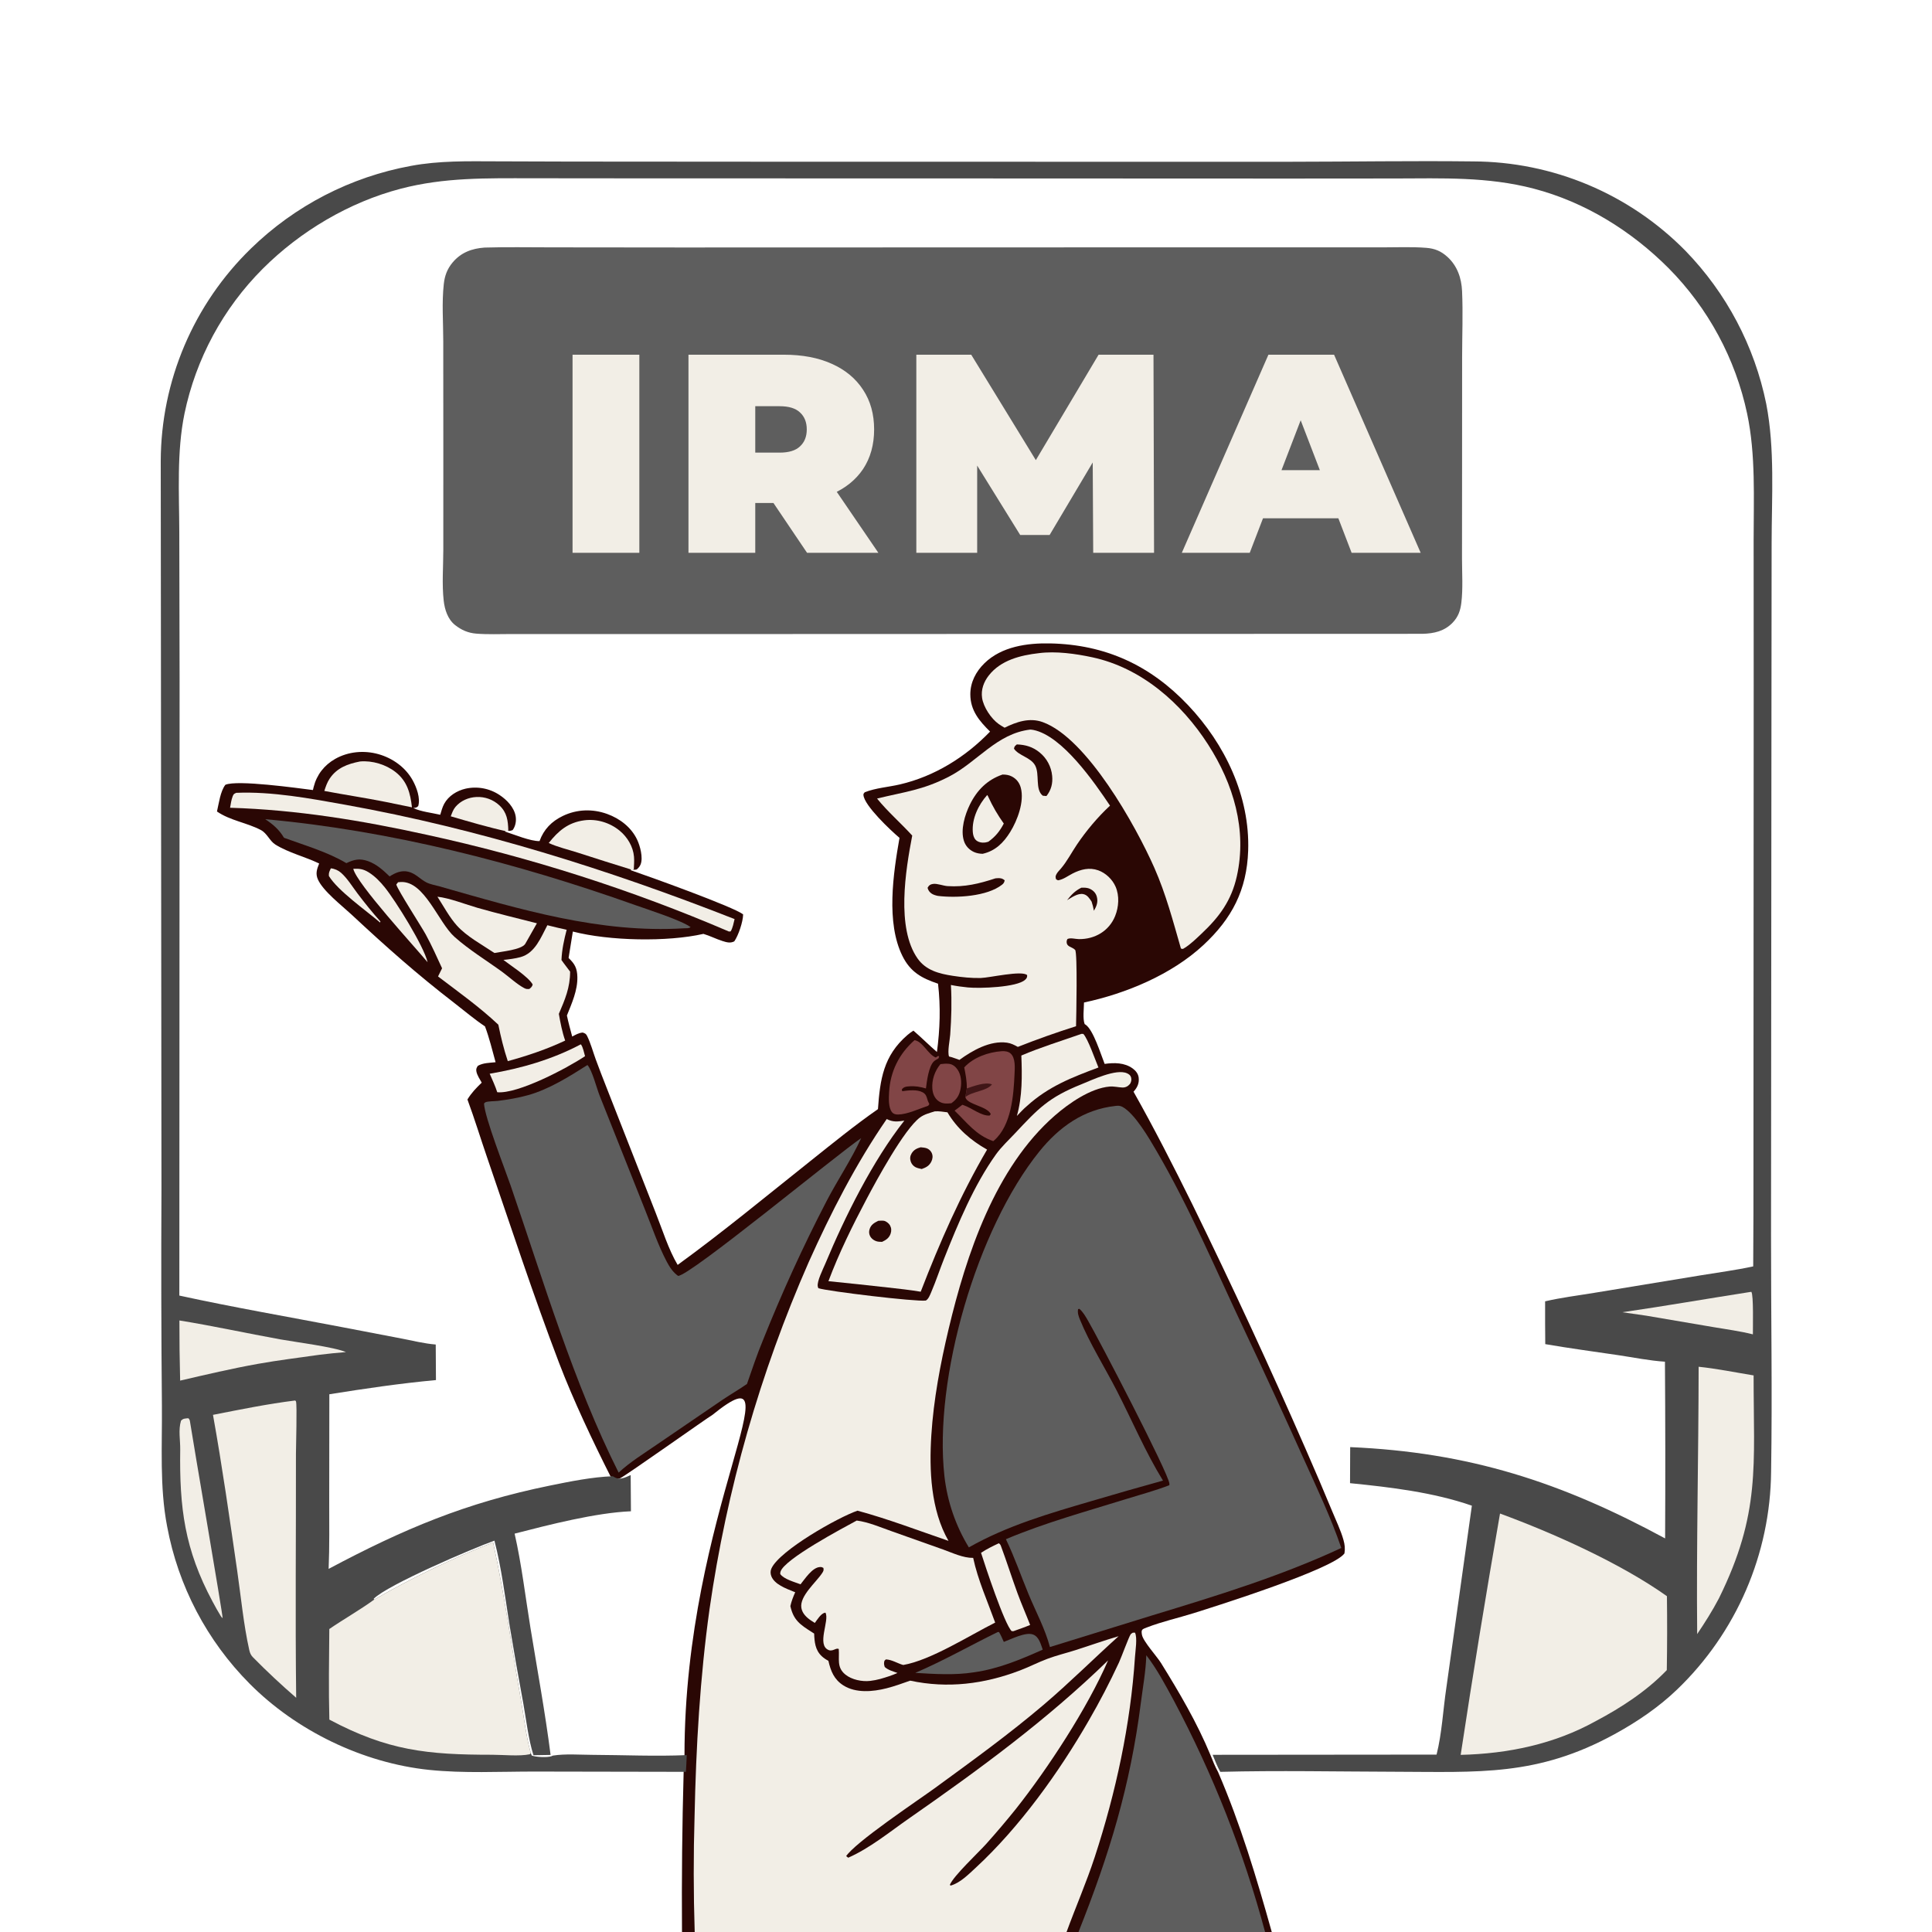 <svg width="1024" height="1024" viewBox="0 0 1024 1024" fill="none" xmlns="http://www.w3.org/2000/svg">
<g clip-path="url(#clip0_2039_422)">
<path d="M514.295 368.041C514.316 376.543 519.05 382.136 524.757 387.751C511.751 401.263 495.337 411.475 476.961 415.76C470.922 417.168 464.059 417.631 458.33 419.921C457.885 420.494 457.583 420.613 457.645 421.399C458.086 426.988 472.126 440.189 476.759 444.083C473.418 463.021 469.559 489.034 478.299 506.672C482.54 515.232 488.513 518.46 497.176 521.383C498.592 533.631 498.226 545.399 496.597 557.575C492.343 553.915 488.396 549.916 484.129 546.256C483.013 546.967 481.966 547.718 480.961 548.582C468.242 559.525 466.436 572.124 465.337 587.858C452.962 596.477 441.271 606.016 429.477 615.404C406.244 633.897 383.196 652.978 359.17 670.424C354.275 662.195 351.082 651.721 347.522 642.821L321.583 576.692C319.604 571.59 317.559 566.498 315.703 561.349C314.25 557.32 313.081 552.977 311.21 549.134C310.607 547.895 310.116 547.715 308.854 547.267C306.727 547.458 305.125 548.415 303.282 549.397C302.279 545.69 301.264 541.997 300.47 538.239C303.056 531.817 306.173 524.906 306.012 517.833C305.906 513.203 304.66 510.872 301.36 507.749L303.619 493.735C322.899 498.72 353.646 499.342 372.829 494.974C376.268 495.978 379.476 497.665 382.891 498.745C385.077 499.437 387.044 500.047 389.183 498.944C391.377 495.786 393.809 488.589 393.875 484.661C389.19 480.767 343.247 464.259 334.192 461.192L334.742 460.713C335.831 461.059 336.363 461.075 337.478 460.829C338.421 460.008 339.078 459.303 339.545 458.12C340.932 454.611 339.276 448.399 337.712 445.08C334.599 438.474 328.543 433.84 321.78 431.401C314.059 428.616 305.713 428.894 298.294 432.474C292.356 435.34 288.203 439.589 285.961 445.802C281.069 445.89 272.609 442.312 267.608 440.741L268.219 440.189C269.77 440.415 270.205 440.554 271.704 439.968C273.234 437.903 273.727 435.162 273.309 432.631C272.535 427.938 268.582 423.861 264.755 421.357C264.429 421.14 264.098 420.931 263.762 420.731C263.426 420.531 263.085 420.339 262.739 420.156C262.393 419.972 262.043 419.798 261.688 419.633C261.333 419.467 260.974 419.311 260.612 419.164C260.249 419.016 259.883 418.878 259.513 418.75C259.144 418.62 258.771 418.501 258.395 418.391C258.02 418.281 257.642 418.18 257.261 418.09C256.88 417.998 256.498 417.917 256.113 417.845C255.728 417.773 255.342 417.711 254.954 417.659C254.566 417.607 254.177 417.564 253.787 417.532C253.397 417.499 253.006 417.476 252.615 417.463C252.224 417.45 251.832 417.447 251.441 417.454C251.05 417.46 250.659 417.477 250.269 417.504C249.878 417.53 249.489 417.566 249.1 417.613C248.711 417.659 248.324 417.714 247.938 417.78C247.552 417.846 247.168 417.921 246.786 418.006C242.209 419.071 237.731 421.8 235.437 426.019C234.479 427.781 233.89 429.923 233.34 431.842C228.95 430.822 223.037 430.197 219.035 428.276C220.38 428.088 220.666 428.14 221.663 427.253C222.92 423.032 220.813 417.379 218.771 413.653C214.973 406.723 208.095 401.824 200.555 399.711C192.947 397.579 184.543 398.321 177.629 402.25C171.837 405.541 167.875 410.647 166.25 417.097C166.111 417.643 165.979 418.19 165.852 418.74C157.804 417.733 125.742 413.212 119.447 415.959C116.766 419.467 116.008 425.789 115 430.108C121.98 434.926 130.826 436.023 138.23 439.915C141.654 441.714 142.866 445.723 146.018 447.677C153 452.003 161.703 454.075 169.166 457.672C167.977 460.636 167.131 463.025 168.484 466.091C171.216 472.282 181.169 479.945 186.261 484.688C204.734 501.901 220.928 516.294 240.979 531.751C246.282 535.84 251.49 540.298 257.059 544.008C259.377 550.181 260.912 556.652 262.675 563.001C259.531 563.342 256.039 563.306 253.26 564.918C252.53 566.045 252.238 566.651 252.522 568.024C252.924 569.975 254.349 572.092 255.323 573.828C252.424 576.606 249.844 579.283 247.75 582.743C251.513 592.928 254.677 603.295 258.205 613.559C270.66 649.795 282.579 686.299 296.219 722.107C303.845 742.125 314.5 764.5 323.578 782.483C325.266 783.532 326.539 783.988 328.532 783.578C330.119 783.251 376.033 750.667 377.5 750C424.5 712 362.795 801.156 362.795 930.285C362.651 933.233 362.594 936.214 362.346 939.154C361.56 967.446 361.268 995.743 361.471 1024.05H367.014H564.107H570.43H669.327H674.074C665.999 995.227 657.456 966.678 645.579 939.161C643.954 936.286 642.789 933.176 641.531 930.128C634.481 913.09 625.07 897.073 615.365 881.436C613.177 877.91 605.849 869.92 605.248 866.451C604.765 863.665 605.309 863.57 607.766 862.614C615.724 859.518 624.423 857.584 632.593 855.028C645.696 850.929 706.732 831.602 712.588 823.337C713.007 820.745 712.767 818.699 712.058 816.171C710.632 811.092 708.16 806.037 706.159 801.156C701.576 790.088 696.877 779.07 692.06 768.103C672.963 724.385 652.922 681.105 631.937 638.262C622.015 618.2 611.789 598.104 600.786 578.614C600.874 578.52 600.967 578.429 601.052 578.332C602.869 576.266 603.854 574.006 603.527 571.194C603.285 569.108 601.955 567.468 600.295 566.274C595.977 563.169 590.52 563.172 585.485 563.895C583.488 558.937 579.487 545.8 575.345 543.074C575.192 542.973 575.037 542.876 574.884 542.778C573.797 539.865 574.514 534.535 574.541 531.351C596.745 526.632 620.913 516.589 637.764 500.957C652.925 486.892 660.848 471.73 661.554 450.89C662.532 422.026 649.251 394.386 629.675 373.728C609.626 352.571 585.807 341.626 556.649 341.022C544.449 340.769 530.856 342.645 521.754 351.555C517.242 355.971 514.279 361.631 514.295 368.041Z" fill="#2A0704"/>
<path d="M363.539 939.109L283.365 938.962C264.885 938.951 245.755 939.989 227.388 938.07C192.296 934.403 157.12 917.366 132.317 892.401C130.912 890.989 129.535 889.551 128.184 888.087C126.834 886.624 125.511 885.135 124.216 883.622C122.921 882.109 121.655 880.572 120.418 879.011C119.181 877.45 117.973 875.867 116.795 874.261C115.617 872.656 114.47 871.028 113.353 869.379C112.236 867.73 111.15 866.061 110.096 864.372C109.041 862.683 108.019 860.974 107.028 859.246C106.037 857.518 105.08 855.772 104.155 854.009C103.23 852.245 102.338 850.465 101.479 848.668C100.62 846.871 99.796 845.058 99.005 843.23C98.215 841.402 97.459 839.56 96.737 837.704C96.016 835.847 95.329 833.978 94.678 832.096C94.026 830.214 93.41 828.321 92.829 826.416C92.249 824.511 91.704 822.595 91.195 820.67C90.686 818.745 90.213 816.81 89.777 814.867C89.341 812.924 88.941 810.973 88.577 809.015C84.531 787.974 86.007 766.306 85.811 744.99C85.459 706.713 85.382 668.437 85.581 630.161L85.193 244.265C85.198 242.956 85.219 241.648 85.256 240.34C85.294 239.031 85.348 237.724 85.418 236.417C85.488 235.11 85.574 233.804 85.677 232.499C85.779 231.194 85.898 229.891 86.033 228.589C86.168 227.288 86.319 225.988 86.487 224.69C86.654 223.392 86.838 222.096 87.037 220.802C87.237 219.509 87.453 218.218 87.684 216.93C87.916 215.642 88.164 214.357 88.427 213.075C88.691 211.793 88.971 210.515 89.266 209.24C89.562 207.965 89.873 206.693 90.2 205.426C90.528 204.159 90.87 202.896 91.229 201.637C91.588 200.378 91.962 199.124 92.352 197.875C92.741 196.626 93.147 195.381 93.567 194.142C93.988 192.903 94.424 191.669 94.876 190.441C95.327 189.212 95.794 187.99 96.276 186.773C96.758 185.556 97.255 184.346 97.767 183.141C98.279 181.936 98.806 180.738 99.347 179.547C99.889 178.356 100.446 177.171 101.017 175.994C101.588 174.817 102.174 173.646 102.775 172.483C103.375 171.32 103.99 170.165 104.619 169.017C105.248 167.87 105.892 166.73 106.549 165.599C107.207 164.467 107.879 163.344 108.564 162.229C109.249 161.114 109.949 160.007 110.662 158.91C111.375 157.813 112.101 156.724 112.841 155.645C113.582 154.566 114.335 153.496 115.102 152.435C115.869 151.374 116.648 150.323 117.441 149.282C118.234 148.241 119.039 147.209 119.858 146.188C120.677 145.167 121.508 144.156 122.352 143.155C123.195 142.155 124.051 141.165 124.92 140.186C125.788 139.207 126.668 138.238 127.561 137.281C128.454 136.324 129.358 135.378 130.274 134.443C131.19 133.508 132.117 132.585 133.056 131.673C134.499 130.267 135.968 128.888 137.463 127.537C138.958 126.186 140.477 124.862 142.02 123.566C143.563 122.271 145.13 121.004 146.72 119.767C148.31 118.529 149.922 117.321 151.557 116.143C153.192 114.965 154.848 113.818 156.525 112.701C158.202 111.584 159.899 110.499 161.616 109.444C163.333 108.39 165.069 107.368 166.824 106.378C168.579 105.387 170.352 104.43 172.142 103.505C173.932 102.58 175.739 101.689 177.562 100.831C179.385 99.973 181.224 99.149 183.077 98.359C184.931 97.569 186.799 96.814 188.68 96.093C190.561 95.371 192.456 94.685 194.363 94.034C196.27 93.383 198.188 92.767 200.117 92.187C202.047 91.606 203.987 91.062 205.936 90.553C207.886 90.044 209.844 89.572 211.811 89.135C213.778 88.699 215.753 88.299 217.735 87.936C232.822 85.113 247.725 85.464 262.976 85.512L302.231 85.635L430.44 85.725L683.783 85.735C716.095 85.705 748.449 85.175 780.755 85.55C782.061 85.554 783.367 85.574 784.673 85.61C785.978 85.646 787.283 85.699 788.588 85.767C789.892 85.836 791.195 85.921 792.497 86.021C793.8 86.122 795.101 86.239 796.4 86.372C797.699 86.504 798.997 86.653 800.292 86.818C801.588 86.983 802.882 87.164 804.173 87.361C805.464 87.558 806.752 87.771 808.038 88C809.324 88.228 810.607 88.473 811.887 88.733C813.167 88.994 814.444 89.27 815.717 89.562C816.99 89.854 818.259 90.162 819.524 90.485C820.79 90.808 822.051 91.147 823.308 91.502C824.565 91.856 825.818 92.226 827.066 92.612C828.314 92.997 829.557 93.398 830.795 93.814C832.033 94.23 833.266 94.662 834.493 95.108C835.72 95.555 836.942 96.017 838.158 96.493C839.374 96.97 840.584 97.462 841.788 97.969C842.992 98.475 844.189 98.997 845.38 99.533C846.571 100.07 847.756 100.621 848.933 101.186C850.11 101.751 851.28 102.331 852.443 102.926C853.606 103.521 854.762 104.129 855.91 104.752C857.057 105.375 858.197 106.012 859.33 106.663C860.462 107.314 861.586 107.98 862.702 108.659C863.818 109.338 864.925 110.03 866.024 110.737C867.123 111.443 868.212 112.163 869.293 112.896C870.374 113.629 871.445 114.376 872.508 115.135C873.571 115.895 874.624 116.668 875.667 117.454C876.71 118.239 877.744 119.038 878.767 119.849C879.79 120.66 880.804 121.484 881.807 122.321C882.81 123.157 883.803 124.005 884.786 124.866C885.768 125.727 886.739 126.6 887.7 127.485C888.661 128.37 889.61 129.266 890.549 130.175C891.488 131.083 892.415 132.003 893.331 132.934C894.68 134.323 896.004 135.736 897.303 137.173C898.602 138.61 899.874 140.069 901.121 141.551C902.368 143.033 903.588 144.537 904.781 146.062C905.974 147.587 907.14 149.134 908.278 150.701C909.417 152.268 910.527 153.854 911.608 155.461C912.689 157.068 913.742 158.693 914.766 160.337C915.79 161.981 916.784 163.643 917.748 165.322C918.713 167.001 919.647 168.697 920.551 170.41C921.455 172.123 922.328 173.852 923.171 175.595C924.014 177.339 924.825 179.097 925.605 180.87C926.385 182.643 927.133 184.429 927.849 186.228C928.565 188.027 929.249 189.839 929.901 191.663C930.553 193.487 931.172 195.322 931.758 197.167C932.345 199.013 932.898 200.869 933.418 202.734C933.938 204.6 934.425 206.474 934.879 208.357C935.332 210.24 935.752 212.13 936.138 214.028C940.78 237.84 939.02 263.652 938.997 287.817L938.892 393.111L938.685 654.751C938.64 696.516 939.396 738.403 938.719 780.152C938.705 781.495 938.675 782.839 938.628 784.182C938.581 785.525 938.517 786.867 938.436 788.208C938.356 789.549 938.259 790.889 938.145 792.228C938.031 793.567 937.901 794.904 937.754 796.24C937.607 797.575 937.443 798.909 937.263 800.241C937.083 801.572 936.886 802.901 936.673 804.228C936.46 805.555 936.23 806.878 935.984 808.199C935.738 809.52 935.476 810.838 935.197 812.152C934.918 813.467 934.623 814.778 934.312 816.085C934.001 817.392 933.673 818.695 933.329 819.994C932.986 821.293 932.626 822.587 932.25 823.877C931.874 825.167 931.482 826.452 931.074 827.733C930.666 829.013 930.242 830.288 929.803 831.558C929.364 832.828 928.909 834.092 928.438 835.35C927.967 836.609 927.48 837.861 926.978 839.108C926.476 840.354 925.959 841.594 925.426 842.828C924.893 844.061 924.345 845.288 923.782 846.508C923.219 847.727 922.64 848.94 922.047 850.146C921.453 851.351 920.845 852.549 920.222 853.74C919.599 854.93 918.961 856.112 918.308 857.287C917.655 858.462 916.988 859.628 916.307 860.786C915.625 861.944 914.929 863.093 914.219 864.234C913.509 865.375 912.785 866.506 912.047 867.629C911.308 868.752 910.556 869.865 909.79 870.969C909.024 872.073 908.245 873.167 907.452 874.252C906.659 875.337 905.852 876.411 905.032 877.476C904.213 878.541 903.38 879.595 902.534 880.639C901.688 881.683 900.829 882.716 899.957 883.739C899.086 884.762 898.202 885.773 897.305 886.774C896.408 887.775 895.498 888.764 894.577 889.742C893.656 890.72 892.722 891.686 891.777 892.641C890.832 893.596 889.875 894.539 888.906 895.47C879.068 904.921 867.707 912.595 855.771 919.135C814.847 941.558 783.848 939.176 739.309 939.063C708.514 938.985 677.551 938.335 646.772 939.116C645.147 936.241 643.982 933.131 642.724 930.083L761.409 929.974C764.265 918.693 764.852 906.201 766.578 894.663L780.12 798.043C759.843 790.974 736.825 788.23 715.544 786.112C715.535 779.741 715.561 773.371 715.624 767C778.7 769.722 827.457 785.544 882.542 815.392C882.703 784.171 882.674 752.949 882.455 721.728C874.248 721.2 865.814 719.469 857.656 718.26C844.782 716.352 831.841 714.634 819.018 712.416C818.941 704.855 818.914 697.294 818.937 689.733C827.466 687.739 836.402 686.655 845.048 685.217L901.274 675.975C910.579 674.428 920.019 673.214 929.235 671.211L929.356 643.311L929.489 363.033L929.46 286.393C929.447 264.192 930.637 241.097 926.019 219.251C925.634 217.44 925.217 215.637 924.768 213.841C924.319 212.045 923.837 210.257 923.324 208.478C922.811 206.699 922.267 204.93 921.69 203.171C921.114 201.412 920.507 199.663 919.868 197.925C919.229 196.188 918.56 194.462 917.859 192.748C917.158 191.035 916.428 189.334 915.667 187.646C914.906 185.959 914.115 184.285 913.294 182.626C912.473 180.966 911.622 179.322 910.743 177.693C909.863 176.064 908.954 174.451 908.017 172.854C907.08 171.258 906.115 169.679 905.121 168.116C904.128 166.554 903.106 165.01 902.057 163.485C901.008 161.959 899.933 160.453 898.83 158.966C897.727 157.479 896.599 156.011 895.444 154.564C894.289 153.117 893.108 151.692 891.903 150.287C890.697 148.882 889.466 147.5 888.211 146.139C886.956 144.778 885.676 143.44 884.373 142.125C864.577 122.302 840.15 107.133 812.957 99.998C788.542 93.592 764.455 94.541 739.484 94.595L682.076 94.639L496.534 94.565L338.832 94.534L281.782 94.482C258.019 94.471 235.603 93.955 212.399 100.023C185.019 107.184 159.183 122.538 139.225 142.477C137.922 143.78 136.644 145.107 135.39 146.456C134.136 147.806 132.907 149.178 131.702 150.572C130.497 151.966 129.318 153.382 128.165 154.819C127.012 156.256 125.885 157.713 124.784 159.191C123.684 160.668 122.611 162.165 121.564 163.682C120.518 165.199 119.5 166.734 118.509 168.287C117.518 169.841 116.556 171.412 115.622 173C114.689 174.589 113.784 176.194 112.909 177.815C112.033 179.436 111.187 181.072 110.371 182.724C109.554 184.376 108.768 186.042 108.013 187.722C107.257 189.402 106.532 191.095 105.837 192.802C105.142 194.509 104.479 196.227 103.847 197.958C103.214 199.689 102.613 201.43 102.044 203.182C101.475 204.935 100.937 206.697 100.432 208.469C99.927 210.24 99.454 212.021 99.013 213.81C98.572 215.599 98.164 217.395 97.788 219.199C93.606 239.576 94.97 261.313 95.031 282.037L95.189 360.964L95.055 686.678C123.877 692.97 153.033 697.983 182.004 703.539L212.736 709.437C218.743 710.594 224.846 712.132 230.947 712.624L231.065 731.472C212.087 733.219 193.366 735.984 174.558 738.99L174.494 795.475C174.479 807.483 174.691 819.541 174.182 831.539C214.002 810.332 247.01 796.457 291.456 787.391C302.189 785.201 313.821 782.835 324.771 782.438C326.459 783.487 327.732 783.943 329.725 783.533C331.312 783.206 332.805 782.48 334.272 781.813L334.41 801.007C315.765 801.777 291.032 808.149 272.759 812.858C276.478 829.231 278.437 846.11 281.134 862.685C284.778 885.075 288.961 907.658 291.824 930.149L282.756 930.302C280.02 921.7 278.981 911.851 277.372 902.933C274.765 889.006 272.315 875.052 270.02 861.07C267.689 846.339 265.797 831.01 262.066 816.583C250.656 820.598 205.392 839.992 198.044 847.406L198.326 847.818C218.695 836.125 239.471 826.077 261.359 817.521C267.361 844.826 271.09 872.864 276 900.411C277.678 909.826 278.76 919.993 281.297 929.167L281.837 930.469C284.047 931.313 290.048 931.612 292.348 930.823C292.569 930.747 292.766 930.614 292.974 930.509C299.68 929.454 307.177 930.075 313.974 930.105C330.55 930.179 347.441 930.975 363.988 930.24C363.844 933.188 363.787 936.169 363.539 939.109Z" fill="#494949"/>
<path d="M927.839 684.744L928.255 684.715C929.487 686.329 929.03 703.864 929.07 707.234C922.276 705.531 915.149 704.586 908.24 703.411L872.535 697.336L859.89 695.513C882.588 692.214 905.178 688.275 927.839 684.744Z" fill="#F2EEE6"/>
<path d="M99.601 751.696C99.966 751.793 99.945 751.73 100.205 752.104C100.639 752.726 100.664 753.175 100.771 753.899C102.1 762.846 118.245 856.506 118.002 857.707L117.148 856.765C115.548 854.205 114.095 851.545 112.669 848.884C97.838 821.209 95.077 799.205 95.519 768.298C95.592 763.215 94.442 757.938 95.94 753.002C97.203 751.741 97.868 751.917 99.601 751.696Z" fill="#F2EEE6"/>
<path d="M95.092 699.874C113.015 702.764 130.817 706.69 148.688 709.912C156.46 711.312 177.012 713.916 183.36 716.628C178.693 717.001 174.035 717.475 169.388 718.049C158.518 719.602 147.671 720.916 136.852 722.846C122.957 725.324 109.226 728.56 95.482 731.75C95.202 721.126 95.072 710.501 95.092 699.874Z" fill="#F2EEE6"/>
<path d="M900.309 724.41C910.021 725.406 919.809 727.424 929.451 728.996C929.399 776.648 933.35 802.045 911.016 847.251C907.568 853.81 903.68 859.956 899.539 866.087C899.088 818.848 900.267 771.636 900.309 724.41Z" fill="#F2EEE6"/>
<path d="M156.439 742.293C156.585 742.453 156.807 742.568 156.878 742.773C157.522 744.634 156.851 766.726 156.857 770.676C156.924 813.721 156.461 856.819 156.983 899.856C149.069 893 141.527 885.963 134.179 878.505C132.953 877.289 132.484 876.168 132.11 874.509C129.124 861.272 127.681 846.057 125.715 832.489C121.725 804.959 117.801 777.279 112.886 749.904C127.334 747.071 141.819 744.101 156.439 742.293Z" fill="#F2EEE6"/>
<path d="M198.326 847.817C218.695 836.124 239.471 826.076 261.359 817.52C267.361 844.825 271.09 872.862 276 900.409C277.678 909.824 278.76 919.992 281.297 929.166L280.807 929.794C275.256 930.966 266.718 930.057 260.825 930.057C226.41 930.062 205.478 927.871 174.563 911.427C174.148 895.447 174.391 879.396 174.54 863.411C182.343 858.056 190.684 853.379 198.326 847.817Z" fill="#F2EEE6"/>
<path d="M795.04 802.209C823.465 812.659 858.938 828.551 883.505 846.01C883.672 859.073 883.649 872.135 883.436 885.198C872.838 896.247 859.323 905.08 845.851 912.181C823.831 924.45 799.192 929.529 774.189 930.117C780.67 887.405 787.62 844.769 795.04 802.209Z" fill="#F2EEE6"/>
<path d="M256.842 131.218C268.535 130.862 280.329 131.105 292.032 131.101L361.079 131.171L559.858 131.114L690.713 131.093L732.361 131.111C740.154 131.119 748.211 130.742 755.977 131.358C760.462 131.714 763.783 133.089 767.123 136.115C772.399 140.896 774.622 147.376 774.93 154.345C775.441 165.888 774.97 177.624 774.955 189.188L774.927 254.834L774.893 296.09C774.893 303.728 775.461 311.951 774.539 319.517C774.041 323.602 772.898 326.902 770.012 329.937C765.635 334.538 760.129 335.769 754.041 335.937L410.254 336.053L304.719 336.051L271.162 336.052C264.923 336.052 258.522 336.346 252.309 335.829C248.067 335.476 244.557 333.924 241.219 331.301C237.312 328.23 235.694 323.075 235.16 318.31C234.194 309.692 234.951 300.17 234.961 291.464L234.971 238.941L234.935 180.739C234.93 170.908 234.126 160.349 235.21 150.614C235.702 146.19 236.982 142.602 239.868 139.146C244.32 133.816 250.122 131.69 256.842 131.218Z" fill="#5E5E5E"/>
<path d="M408.358 209.363C410.647 212.005 411.375 215.217 411.121 218.703C410.923 221.414 409.69 223.789 407.596 225.515C402.334 229.852 391.049 230.075 384.507 229.341C384.175 229.304 383.846 229.242 383.516 229.192C385.268 228.989 386.992 228.902 388.755 228.847C389.594 222.843 389.068 216.113 389.083 210.023C389.242 210.01 389.4 210 389.559 209.985C394.189 209.557 405.022 210.572 408.358 209.363Z" fill="#5E5E5E"/>
<path d="M175.356 460.238C177.358 460.414 179.357 461.321 180.848 462.662C184.225 465.7 186.845 470.066 189.593 473.691C193.439 478.764 197.378 483.645 201.618 488.393L201.465 488.961C194 482.566 179.059 472.105 174.315 464.296C174.165 462.505 174.628 461.852 175.356 460.238Z" fill="#F2EEE6"/>
<path d="M498.456 564.007C499.962 563.827 501.475 563.671 502.99 563.851C504.969 564.087 506.45 565.346 507.543 566.94C509.487 569.776 509.733 573.706 509.136 576.997C508.491 580.557 507.15 582.64 504.244 584.735C501.711 585.036 499.413 585.095 497.291 583.496C495.254 581.963 494.347 579.479 494.159 577.009C493.805 572.381 495.488 567.526 498.456 564.007Z" fill="#814546"/>
<path d="M238.914 432.666C239.576 430.923 240.195 429.095 241.421 427.655C244.185 424.405 248.261 422.636 252.475 422.429C253.029 422.399 253.583 422.397 254.137 422.423C254.69 422.449 255.241 422.502 255.79 422.582C256.339 422.664 256.882 422.772 257.42 422.907C257.958 423.043 258.488 423.204 259.009 423.392C259.53 423.58 260.041 423.794 260.542 424.034C261.042 424.274 261.529 424.537 262.002 424.825C262.476 425.114 262.934 425.425 263.377 425.759C263.82 426.093 264.244 426.449 264.651 426.825C268.73 430.629 269.266 434.897 269.412 440.143L268.801 440.695C258.815 438.499 248.733 435.534 238.914 432.666Z" fill="#F2EEE6"/>
<path d="M187.244 460.488C190.484 460.317 192.634 460.617 195.448 462.379C198.741 464.442 201.457 467.258 203.89 470.259C209.626 477.334 224.692 501.493 226.632 510.004C219.744 501.698 189.04 468.339 187.244 460.488Z" fill="#F2EEE6"/>
<path d="M307.843 553.505C309.022 554.912 309.528 557.994 310.084 559.8C300.407 566.247 274.431 579.926 263.552 578.905C262.479 575.555 260.95 572.327 259.551 569.1C276.329 566.261 292.747 561.511 307.843 553.505Z" fill="#F2EEE6"/>
<path d="M529.391 817.964C530.035 818.405 530.246 818.687 530.52 819.425C533.598 827.696 536.251 836.136 539.29 844.427C541.372 850.103 543.81 855.621 545.998 861.254C543.091 862.488 540.079 863.498 537.107 864.567L536.189 864.51C532.329 860.728 522.186 830.006 519.97 823.015C522.99 821.02 526.114 819.492 529.391 817.964Z" fill="#F2EEE6"/>
<path d="M484.716 551.309C489.137 552.023 491.807 558.842 495.954 560.495L497.266 559.656L497.774 559.929L497.4 560.978C496.687 561.408 495.64 561.943 495.027 562.51C492.191 565.131 491.231 573.262 490.766 576.91C487.73 576.002 484.991 575.535 481.82 575.785C480.12 575.918 479.128 576.042 478.007 577.362L478.17 578.359C481.488 577.908 486.086 577.298 489.093 578.987C490.765 579.926 491.051 581.096 491.571 582.824C491.63 583.021 491.685 583.218 491.742 583.415C492.038 583.997 492.298 584.615 492.571 585.209L491.957 586.069C487.163 587.63 481.099 590.61 476.067 590.716C474.827 590.742 473.601 590.503 472.782 589.485C470.783 586.998 471.072 581.91 471.242 578.847C471.85 567.906 476.549 558.51 484.716 551.309Z" fill="#814546"/>
<path d="M290.839 446.812C295.917 440.378 301.142 435.918 309.631 434.79C316.286 433.906 323.205 436.007 328.386 440.249C332.481 443.602 335.566 448.686 336.027 454.026C336.215 456.21 336.04 458.478 335.935 460.667L335.385 461.146C325.539 458.101 315.714 454.991 305.909 451.815C300.962 450.234 295.546 448.971 290.839 446.812Z" fill="#F2EEE6"/>
<path d="M190.802 403.603C197.299 402.985 204.598 405.223 209.682 409.229C215.893 414.122 217.494 420.463 218.345 427.904L204.391 425.037C193.606 422.875 182.705 421.273 171.896 419.213C172.642 416.915 173.383 414.68 174.744 412.655C178.586 406.94 184.348 404.849 190.802 403.603Z" fill="#F2EEE6"/>
<path d="M528.83 865.011L529.504 865.028C530.51 866.681 531.248 868.482 532.04 870.244C536.034 868.779 543.621 864.805 547.62 866.359C550.749 867.576 551.622 871.514 552.672 874.348C540.793 879.635 529.111 884.56 516.118 886.371C506.146 887.963 495.158 887.272 485.111 886.656C500.058 880.24 514.239 872.168 528.83 865.011Z" fill="#5E5E5E"/>
<path d="M231.852 475.281C238.175 475.934 247.009 479.442 253.317 481.236C263.671 484.181 274.144 486.692 284.572 489.361L278.653 499.801C278.556 499.97 278.469 500.147 278.361 500.31C276.28 503.448 265.672 504.37 262.063 505.107C255.617 500.767 247.431 496.41 242.208 490.623C238.259 486.248 235.049 480.245 231.852 475.281Z" fill="#F2EEE6"/>
<path d="M573.234 547.961L574.174 547.996C576.605 550.49 580.565 561.937 582.195 565.793C568.079 571.056 555.72 575.858 544.347 586.176C542.43 587.765 540.715 589.701 538.962 591.472C541.892 581.209 541.749 570.028 541.332 559.451C551.66 555.045 562.638 551.687 573.234 547.961Z" fill="#F2EEE6"/>
<path d="M511.061 565.751C515.911 560.45 523.798 557.656 530.886 557.155C532.49 557.041 534.346 557.243 535.603 558.343C538.345 560.741 537.866 566.082 537.72 569.388C537.224 580.62 536.037 596.388 526.982 604.385C526.81 604.538 526.631 604.684 526.455 604.834C517.173 601.581 512.752 595.206 505.951 588.667C507.325 587.636 508.725 586.627 510.069 585.557L510.763 585.786C514.956 587.196 520.26 591.621 524.536 591.263L525.14 590.511C523.186 586.203 512.341 585.457 511.67 581.468L512.438 576.878C512.48 573.056 511.814 569.483 511.061 565.751Z" fill="#814546"/>
<path d="M512.438 576.878C516.021 575.723 522.122 573.284 525.789 574.737C522.988 578.354 515.423 578.385 511.67 581.468L512.438 576.878Z" fill="#401617"/>
<path d="M125.226 420.215C144.151 419.417 164.426 423.202 183.013 426.542C253.731 439.249 322.542 460.898 389.344 487.134C388.805 489.337 388.425 491.685 387.266 493.655L386.357 493.734C373.465 488.2 360.448 482.976 347.306 478.063C334.164 473.151 320.912 468.555 307.55 464.276C294.189 459.997 280.732 456.04 267.181 452.404C253.63 448.768 240 445.458 226.291 442.474C191.838 434.87 157.261 429.187 121.942 428.13C122.308 426.179 122.567 424 123.289 422.152C123.807 420.826 124.001 420.76 125.226 420.215Z" fill="#F2EEE6"/>
<path d="M210.977 467.603C211.448 467.559 211.919 467.512 212.392 467.488C225.023 466.829 232.26 488.876 240.953 496.613C248.641 503.455 257.851 509.057 266.195 515.126C269.84 517.776 273.893 521.615 277.826 523.706C278.903 524.278 279.406 524.235 280.579 524.171C281.519 523.381 282.017 523.001 282.337 521.793C279.924 517.627 270.835 511.896 266.827 508.781C269.794 508.464 272.99 508.075 275.864 507.295C283.622 505.189 286.693 496.826 290.112 490.386C293.487 491.291 296.94 492.005 300.343 492.804C298.955 498.136 297.82 503.311 297.591 508.83C299.027 510.939 300.685 512.911 302.175 514.988C302.154 523.515 299.473 529.704 296.2 537.367C297.043 542.152 297.946 546.934 299.557 551.527C289.833 556.114 279.502 559.603 269.14 562.429C267.036 556.128 265.45 549.611 264.125 543.106C254.262 533.788 242.964 525.756 232.172 517.54L234.307 513.209C231.518 507.181 228.815 501.063 225.619 495.237C223.25 490.917 210.754 471.644 210.046 468.807L210.977 467.603Z" fill="#F2EEE6"/>
<path d="M140.592 434.186C207.221 440.236 273.654 457.305 336.561 479.672C343.483 482.133 360.774 487.631 366.034 491.383C365.058 492.176 363.86 491.955 362.624 492.018C317.81 494.745 275.621 481.944 233.023 469.817C230.831 469.193 228.001 468.724 225.998 467.691C222.597 465.938 220.193 462.865 216.28 461.993C212.676 461.19 209.468 462.607 206.504 464.527C203.134 461.267 199.569 458.017 195.066 456.419C190.597 454.834 187.654 455.564 183.572 457.483C173.668 451.569 161.363 448.003 150.518 444.035C147.894 439.623 144.76 436.991 140.592 434.186Z" fill="#5E5E5E"/>
<path d="M495.458 589.041C497.695 588.866 499.942 589.275 502.161 589.55C507.223 598.134 514.58 604.476 523.171 609.32C508.99 633.595 498.123 658.451 488 684.639C482.152 683.663 476.271 683.036 470.381 682.381C459.956 681.206 449.524 680.095 439.085 679.05C444.684 664.133 451.892 649.51 459.342 635.434C464.613 625.472 479.214 598.536 487.604 592.292C489.868 590.607 492.795 589.864 495.458 589.041Z" fill="#F2EEE6"/>
<path d="M465.509 647.054C466.479 647.008 467.532 646.884 468.493 647.047C469.65 647.243 471.132 648.403 471.704 649.442C472.476 650.844 472.566 652.32 472.058 653.818C471.265 656.156 469.663 657.207 467.523 658.21C466.711 658.181 465.781 658.195 464.992 658.009C463.361 657.623 461.812 656.536 461.084 654.993C460.572 653.906 460.529 652.732 460.871 651.591C461.617 649.106 463.307 648.152 465.509 647.054Z" fill="#2A0704"/>
<path d="M487.96 608.083C488.98 608.196 490.285 608.265 491.233 608.644C491.383 608.703 491.53 608.77 491.673 608.845C491.816 608.919 491.955 609 492.09 609.088C492.225 609.176 492.356 609.271 492.481 609.372C492.606 609.473 492.727 609.58 492.842 609.693C492.957 609.806 493.066 609.925 493.169 610.049C493.272 610.173 493.368 610.302 493.459 610.436C493.549 610.569 493.632 610.707 493.709 610.849C493.785 610.991 493.854 611.137 493.916 611.286C494.51 612.73 494.32 614.277 493.639 615.649C492.517 617.912 490.826 618.801 488.529 619.606C487.447 619.359 486.246 619.142 485.251 618.639C484.064 618.039 483.147 616.922 482.725 615.669C482.21 614.14 482.345 612.695 483.19 611.305C484.332 609.429 485.912 608.643 487.96 608.083Z" fill="#2A0704"/>
<path d="M454.083 805.922C460.293 806.725 466.747 809.53 472.639 811.603L499.79 821.247C504.786 823.028 510.453 825.788 515.802 825.716C518.247 837.259 523.456 848.9 527.464 860.006C513.884 866.803 493.346 879.962 478.727 882.482C475.7 881.636 472.664 879.613 469.523 879.523L468.778 880.227C468.412 881.588 468.511 882.199 468.933 883.536C470.723 885.205 473.401 885.865 475.669 886.702C472.684 888.049 469.685 888.976 466.542 889.881C464.81 890.348 463.054 890.688 461.273 890.901C456.954 891.429 451.409 890.31 448.002 887.494C443.311 883.617 445.011 879.209 444.557 874.012C443.183 873.173 441.445 875.47 439.213 874.565C432.637 871.899 439.811 858.821 437.505 854.763C437.37 854.776 437.232 854.768 437.1 854.8C435.067 855.289 433.08 858.557 431.875 860.19C431.157 859.756 430.45 859.304 429.755 858.835C427.424 857.236 425.206 855.115 424.737 852.207C423.726 845.932 432.558 838.671 435.734 833.812C436.411 832.776 436.711 832.264 436.417 831.023C435.563 830.613 435.534 830.504 434.508 830.571C430.483 830.835 426.651 836.833 424.295 839.727C421.228 838.529 415.539 837.044 413.564 834.304C413.542 833.723 413.5 833.662 413.69 833.021C415.657 826.359 446.817 809.87 454.083 805.922Z" fill="#F2EEE6"/>
<path d="M571.623 1024C588.024 982.814 599.067 946.602 604.685 902.472C605.737 894.209 607.331 885.633 607.564 877.322C613.321 884.74 617.806 893.347 622.28 901.576C627.439 911.282 632.32 921.126 636.922 931.108C641.524 941.09 645.84 951.195 649.87 961.421C653.899 971.648 657.636 981.98 661.081 992.418C664.526 1002.86 667.672 1013.39 670.52 1024H571.623Z" fill="#5E5E5E"/>
<path d="M550.599 346.191C559.6 345.008 570.143 346.485 578.96 348.383C605.005 353.989 626.227 372.672 640.34 394.647C653.716 415.473 661.061 439.795 655.54 464.468C652.656 477.355 646.322 485.936 636.803 494.893C634.053 497.481 630.991 500.511 627.767 502.486C626.688 503.146 626.981 503.005 625.916 502.742C621.701 488.146 617.994 473.946 611.836 459.984C601.981 437.642 576.059 391.19 552.652 382.735C545.662 380.21 538.774 382.586 532.467 385.699C531.41 385.089 530.333 384.472 529.339 383.76C525.289 380.858 521.264 374.799 520.528 369.924C519.87 365.566 521.408 361.405 524.083 358C530.463 349.879 540.848 347.307 550.599 346.191Z" fill="#F2EEE6"/>
<path d="M546.057 386.692C546.631 386.733 547.172 386.781 547.736 386.895C563.025 389.981 580.007 414.607 588.331 427.016C581.843 433.023 575.715 440.336 570.769 447.673C567.962 451.838 565.554 456.544 562.3 460.363C561.542 461.252 560.452 462.314 559.927 463.351C559.328 464.534 559.395 464.882 559.746 466.049L560.758 466.591C563.548 466.183 566.047 464.222 568.538 462.956C572.835 460.774 577.392 459.614 582.094 461.291C586.086 462.715 589.613 466.102 591.292 469.979C593.382 474.804 592.983 480.716 591.044 485.523C587.831 493.487 580.234 497.868 571.812 497.749C569.957 497.723 567.481 496.932 565.791 497.679C565.63 497.999 565.412 498.378 565.373 498.739C565.018 502.021 568.229 501.714 569.839 503.466C571.165 504.909 570.441 539.115 570.326 543.913C559.915 547.21 549.63 550.864 539.473 554.876C537.607 553.85 535.862 552.937 533.727 552.642C524.807 551.408 515.474 556.71 508.544 561.754L508.525 561.77L504.612 560.388L502.994 559.959C502.106 557.299 503.428 551.304 503.636 548.34C504.253 539.536 504.521 530.869 504.005 522.056C506.959 522.647 510.035 523.079 513.032 523.367C519.293 523.969 539.014 523.33 543.342 519.299C544.233 518.47 544.445 518.038 544.413 516.846C541.739 514.184 524.417 518.247 519.809 518.361C514.942 518.482 509.852 517.95 505.047 517.213C497.829 516.107 490.775 514.344 486.332 508.017C474.979 491.853 479.938 461.403 483.501 442.876C477.39 436.151 470.632 430.363 464.852 423.249C479.449 419.673 489.087 418.796 503.008 411.61C518.093 403.823 528.238 388.799 546.057 386.692Z" fill="#F2EEE6"/>
<path d="M573.114 470.509C574.761 470.444 576.292 470.422 577.809 471.172C579.601 472.057 580.849 473.404 581.355 475.36C582.08 478.156 581.197 480.353 579.79 482.726C579.504 481.045 579.112 479.493 578.574 477.875C577.436 476.2 576.345 474.36 574.202 473.898C571.309 473.275 567.914 475.723 565.554 477.128C567.863 474.227 569.715 472.199 573.114 470.509Z" fill="#2A0704"/>
<path d="M538.954 394.558C543.545 394.723 547.377 395.847 550.994 398.788C551.463 399.168 551.913 399.57 552.343 399.994C552.772 400.418 553.18 400.863 553.565 401.328C553.95 401.793 554.312 402.276 554.649 402.777C554.986 403.278 555.298 403.795 555.583 404.327C555.869 404.859 556.128 405.404 556.359 405.962C556.59 406.519 556.793 407.087 556.968 407.666C557.143 408.244 557.288 408.829 557.405 409.421C557.521 410.013 557.608 410.61 557.665 411.212C558.058 415.232 557.146 418.79 554.631 421.925L552.701 421.741C548.466 418.43 551.207 410.293 548.603 405.627C546.232 401.375 540.001 400.596 537.432 396.829C537.682 395.484 537.901 395.469 538.954 394.558Z" fill="#2A0704"/>
<path d="M527.557 465.554C527.839 465.526 528.122 465.496 528.404 465.471C530.079 465.327 531.197 465.49 532.498 466.579C532.272 467.687 532.008 468.199 531.097 468.917C523.178 475.168 506.797 476.04 497.11 474.846C496.038 474.629 494.732 474.262 493.814 473.646C492.691 472.894 491.931 471.868 491.63 470.557C492.319 469.256 493.134 468.672 494.63 468.483C496.764 468.212 499.945 469.505 502.222 469.656C511.27 470.253 519.052 468.361 527.557 465.554Z" fill="#2A0704"/>
<path d="M531.35 410.528C533.082 410.529 534.701 410.717 536.263 411.531C538.744 412.823 540.323 414.836 541.045 417.531C543.005 424.845 539.268 434.779 535.432 440.971C531.897 446.677 527.553 451.009 520.83 452.531C519.287 452.509 517.562 452.218 516.158 451.557C513.667 450.383 511.784 448.398 510.923 445.77C508.97 439.814 511.403 431.834 514.078 426.394C517.794 418.838 523.282 413.275 531.35 410.528Z" fill="#2A0704"/>
<path d="M523.229 421.38C523.677 421.967 523.506 421.679 523.83 422.384C526.131 427.404 528.817 432.011 532.03 436.501C529.896 440.585 527.567 443.449 523.858 446.128C523.248 446.301 522.635 446.491 522.002 446.569C520.39 446.767 518.351 446.372 517.182 445.184C516.089 444.074 515.713 442.435 515.602 440.937C515.079 433.876 518.616 426.544 523.229 421.38Z" fill="#F2EEE6"/>
<path d="M311.358 564.481C313.836 567.192 316.24 576.723 317.785 580.618L341.758 640.894C345.491 650.106 348.791 660.026 353.425 668.777C354.927 671.613 356.749 674.387 359.406 676.249C365.784 676.191 443.18 612.24 456.442 603.224C451.112 614.846 443.948 625.346 438.064 636.678C425.496 660.88 414.384 685.329 404.257 710.627C401.138 718.114 398.605 725.883 395.91 733.532C391.728 736.427 387.302 738.996 383.071 741.827L348.079 765.705C341.262 770.417 333.962 774.861 327.893 780.515C304.053 733.142 287.934 678.63 270.685 628.479C267.723 619.868 256.89 592.224 256.538 584.903C256.77 584.686 256.952 584.397 257.235 584.253C258.465 583.627 262.39 583.678 263.88 583.494C269.305 582.823 274.717 581.906 279.985 580.427C291.018 577.329 301.734 570.598 311.358 564.481Z" fill="#5E5E5E"/>
<path d="M591.189 586.169C592.57 585.991 593.679 585.991 594.94 586.677C601.493 590.242 609.091 603.368 612.954 609.986C630.631 640.263 644.449 673.115 659.443 704.776C670.096 727.274 680.428 749.789 690.654 772.485C697.801 788.347 705.298 803.953 710.918 820.453C678.621 835.487 644.501 845.908 610.483 856.252L556.486 872.958C553.894 863.234 549.055 854.329 545.21 845.069C541.177 835.358 537.726 825.272 533.148 815.81C553.817 807.078 575.966 801.028 597.398 794.37C604.859 792.052 612.461 790.02 619.748 787.201C619.8 786.89 619.832 786.746 619.804 786.355C619.423 780.954 582.169 709.342 576.629 699.905C575.331 697.694 574.065 695.406 572.103 693.716L571.416 693.853C571.028 695.76 571.61 697.483 572.321 699.244C577.293 711.561 585.739 725.065 591.919 737.099C600.028 752.888 607.104 769.649 616.409 784.747C603.769 788.237 591.163 791.847 578.592 795.575C556.276 802.108 533.821 808.607 513.514 820.149C512.642 818.722 511.81 817.272 511.017 815.799C510.224 814.327 509.472 812.834 508.76 811.32C508.048 809.807 507.378 808.275 506.75 806.725C506.121 805.175 505.535 803.609 504.992 802.027C504.449 800.446 503.949 798.851 503.492 797.241C503.035 795.633 502.622 794.013 502.254 792.381C501.885 790.75 501.561 789.11 501.281 787.46C501.002 785.812 500.767 784.156 500.578 782.494C494.744 730.459 517.873 651.236 550.856 610.333C561.343 597.328 574.312 588.044 591.189 586.169Z" fill="#5E5E5E"/>
<path d="M479.32 593.96C462.576 615.157 447.812 644.865 437.392 669.867C436.281 672.533 432.893 679.174 433.438 681.854C433.501 682.165 433.629 682.458 433.725 682.76C438.299 684.367 485.535 690.036 490.694 689.318C492.136 688.602 493.032 686.112 493.658 684.65C496.126 678.879 498.087 672.871 500.409 667.037C507.794 648.485 516.206 628.163 527.901 611.829C530.775 607.815 534.57 604.328 537.939 600.729C550.323 587.498 555.823 581.642 573.155 574.701C578.499 572.56 591.622 566.208 597.386 568.885C598.427 569.369 599.2 569.945 599.518 571.108C599.836 572.266 599.555 573.729 598.777 574.65C597.796 575.814 596.413 576.466 594.906 576.406C592.661 576.315 590.381 575.707 588.137 575.898C578.024 576.763 566.461 584.823 559.05 591.297C527.432 618.917 512.148 665.015 502.742 704.611C498.396 722.903 494.82 741.873 493.626 760.659C492.449 779.166 493.295 800.292 502.73 816.697C486.755 811.23 470.798 805.103 454.5 800.691C444.179 804.222 413.245 821.733 408.889 831.283C408.277 832.626 408.297 834.016 408.81 835.378C410.448 839.72 416.552 841.944 420.544 843.557L421.478 843.926C420.388 846.377 419.504 848.627 418.909 851.257C420.572 858.755 424.077 861.078 430.328 865.064L431.516 865.818C431.689 870.272 432.051 874.489 435.482 877.762C436.554 878.784 437.762 879.57 439.061 880.266C440.313 885.693 442.054 890.163 447.015 893.304C453.636 897.498 462.596 896.67 469.873 894.83C474.119 893.756 478.279 892.242 482.403 890.78C502.276 895.042 521.632 892.593 540.501 885.414C545.447 883.532 550.167 881.087 555.114 879.226C559.949 877.408 565.065 876.185 569.995 874.617C577.629 872.19 585.198 869.473 592.884 867.223C579.595 879.215 566.933 891.84 553.289 903.453C534.771 919.213 514.995 933.484 495.37 947.814C486.817 954.059 452.73 976.721 448.213 984.18L448.48 983.748L449.562 984.629C460.964 979.643 471.627 970.886 481.811 963.794C518.823 938.02 554.91 911.582 587.299 880.052C576.377 905.327 555.353 937.417 538.374 958.854C533.32 965.146 528.1 971.297 522.713 977.307C518.654 981.85 505.299 994.319 503.443 999.014L503.826 999.406C508.8 998.061 513.36 993.44 517.065 990.022C540.366 968.525 561.325 939.305 577.085 911.9C582.89 901.887 588.225 891.63 593.091 881.129C594.347 878.418 598.318 867.541 599.265 866.232C599.552 865.835 600.049 865.645 600.44 865.351L601.567 865.331C602.913 867.982 601.771 874.991 601.564 878.173C599.234 913.982 591.398 950.156 580.251 984.216C575.82 997.754 570.171 1010.66 565.3 1024H368.207C367.546 1003.5 367.524 982.99 368.139 962.485C368.898 925.964 371.014 889.098 376.062 852.899C377.197 844.985 378.467 837.092 379.871 829.222C381.274 821.35 382.811 813.505 384.481 805.687C386.151 797.868 387.953 790.08 389.888 782.323C391.823 774.565 393.888 766.842 396.085 759.155C398.282 751.468 400.608 743.82 403.065 736.212C405.521 728.603 408.106 721.038 410.819 713.518C413.532 705.997 416.373 698.525 419.34 691.101C422.307 683.677 425.4 676.305 428.617 668.986C440.317 642.887 453.708 616.703 469.979 593.122C473.446 594.819 475.656 594.503 479.32 593.96Z" fill="#F2EEE6"/>
<g filter="url(#filter0_d_2039_422)">
<path d="M293.463 285V180H328.863V285H293.463ZM354.904 285V180H405.454C415.254 180 423.704 181.6 430.804 184.8C438.004 188 443.554 192.6 447.454 198.6C451.354 204.5 453.305 211.5 453.305 219.6C453.305 227.7 451.354 234.7 447.454 240.6C443.554 246.4 438.004 250.85 430.804 253.95C423.704 257.05 415.254 258.6 405.454 258.6H374.554L390.304 244.05V285H354.904ZM417.754 285L391.954 246.75H429.454L455.554 285H417.754ZM390.304 247.95L374.554 231.9H403.204C408.104 231.9 411.704 230.8 414.004 228.6C416.404 226.4 417.604 223.4 417.604 219.6C417.604 215.8 416.404 212.8 414.004 210.6C411.704 208.4 408.104 207.3 403.204 207.3H374.554L390.304 191.25V247.95ZM475.672 285V180H504.772L546.772 248.55H531.472L572.272 180H601.372L601.672 285H569.422L569.122 228.6H574.222L546.322 275.55H530.722L501.622 228.6H507.922V285H475.672ZM616.387 285L662.287 180H697.087L742.987 285H706.387L672.487 196.8H686.287L652.387 285H616.387ZM643.687 266.7L652.687 241.2H700.987L709.987 266.7H643.687Z" fill="#F2EEE6"/>
</g>
</g>
<defs>
<filter id="filter0_d_2039_422" x="293.463" y="180" width="459.524" height="113" filterUnits="userSpaceOnUse" color-interpolation-filters="sRGB">
<feFlood flood-opacity="0" result="BackgroundImageFix"/>
<feColorMatrix in="SourceAlpha" type="matrix" values="0 0 0 0 0 0 0 0 0 0 0 0 0 0 0 0 0 0 127 0" result="hardAlpha"/>
<feOffset dx="10" dy="8"/>
<feComposite in2="hardAlpha" operator="out"/>
<feColorMatrix type="matrix" values="0 0 0 0 0 0 0 0 0 0 0 0 0 0 0 0 0 0 0.25 0"/>
<feBlend mode="normal" in2="BackgroundImageFix" result="effect1_dropShadow_2039_422"/>
<feBlend mode="normal" in="SourceGraphic" in2="effect1_dropShadow_2039_422" result="shape"/>
</filter>
<clipPath id="clip0_2039_422">
<rect width="1024" height="1024" rx="250" fill="white"/>
</clipPath>
</defs>
</svg>

